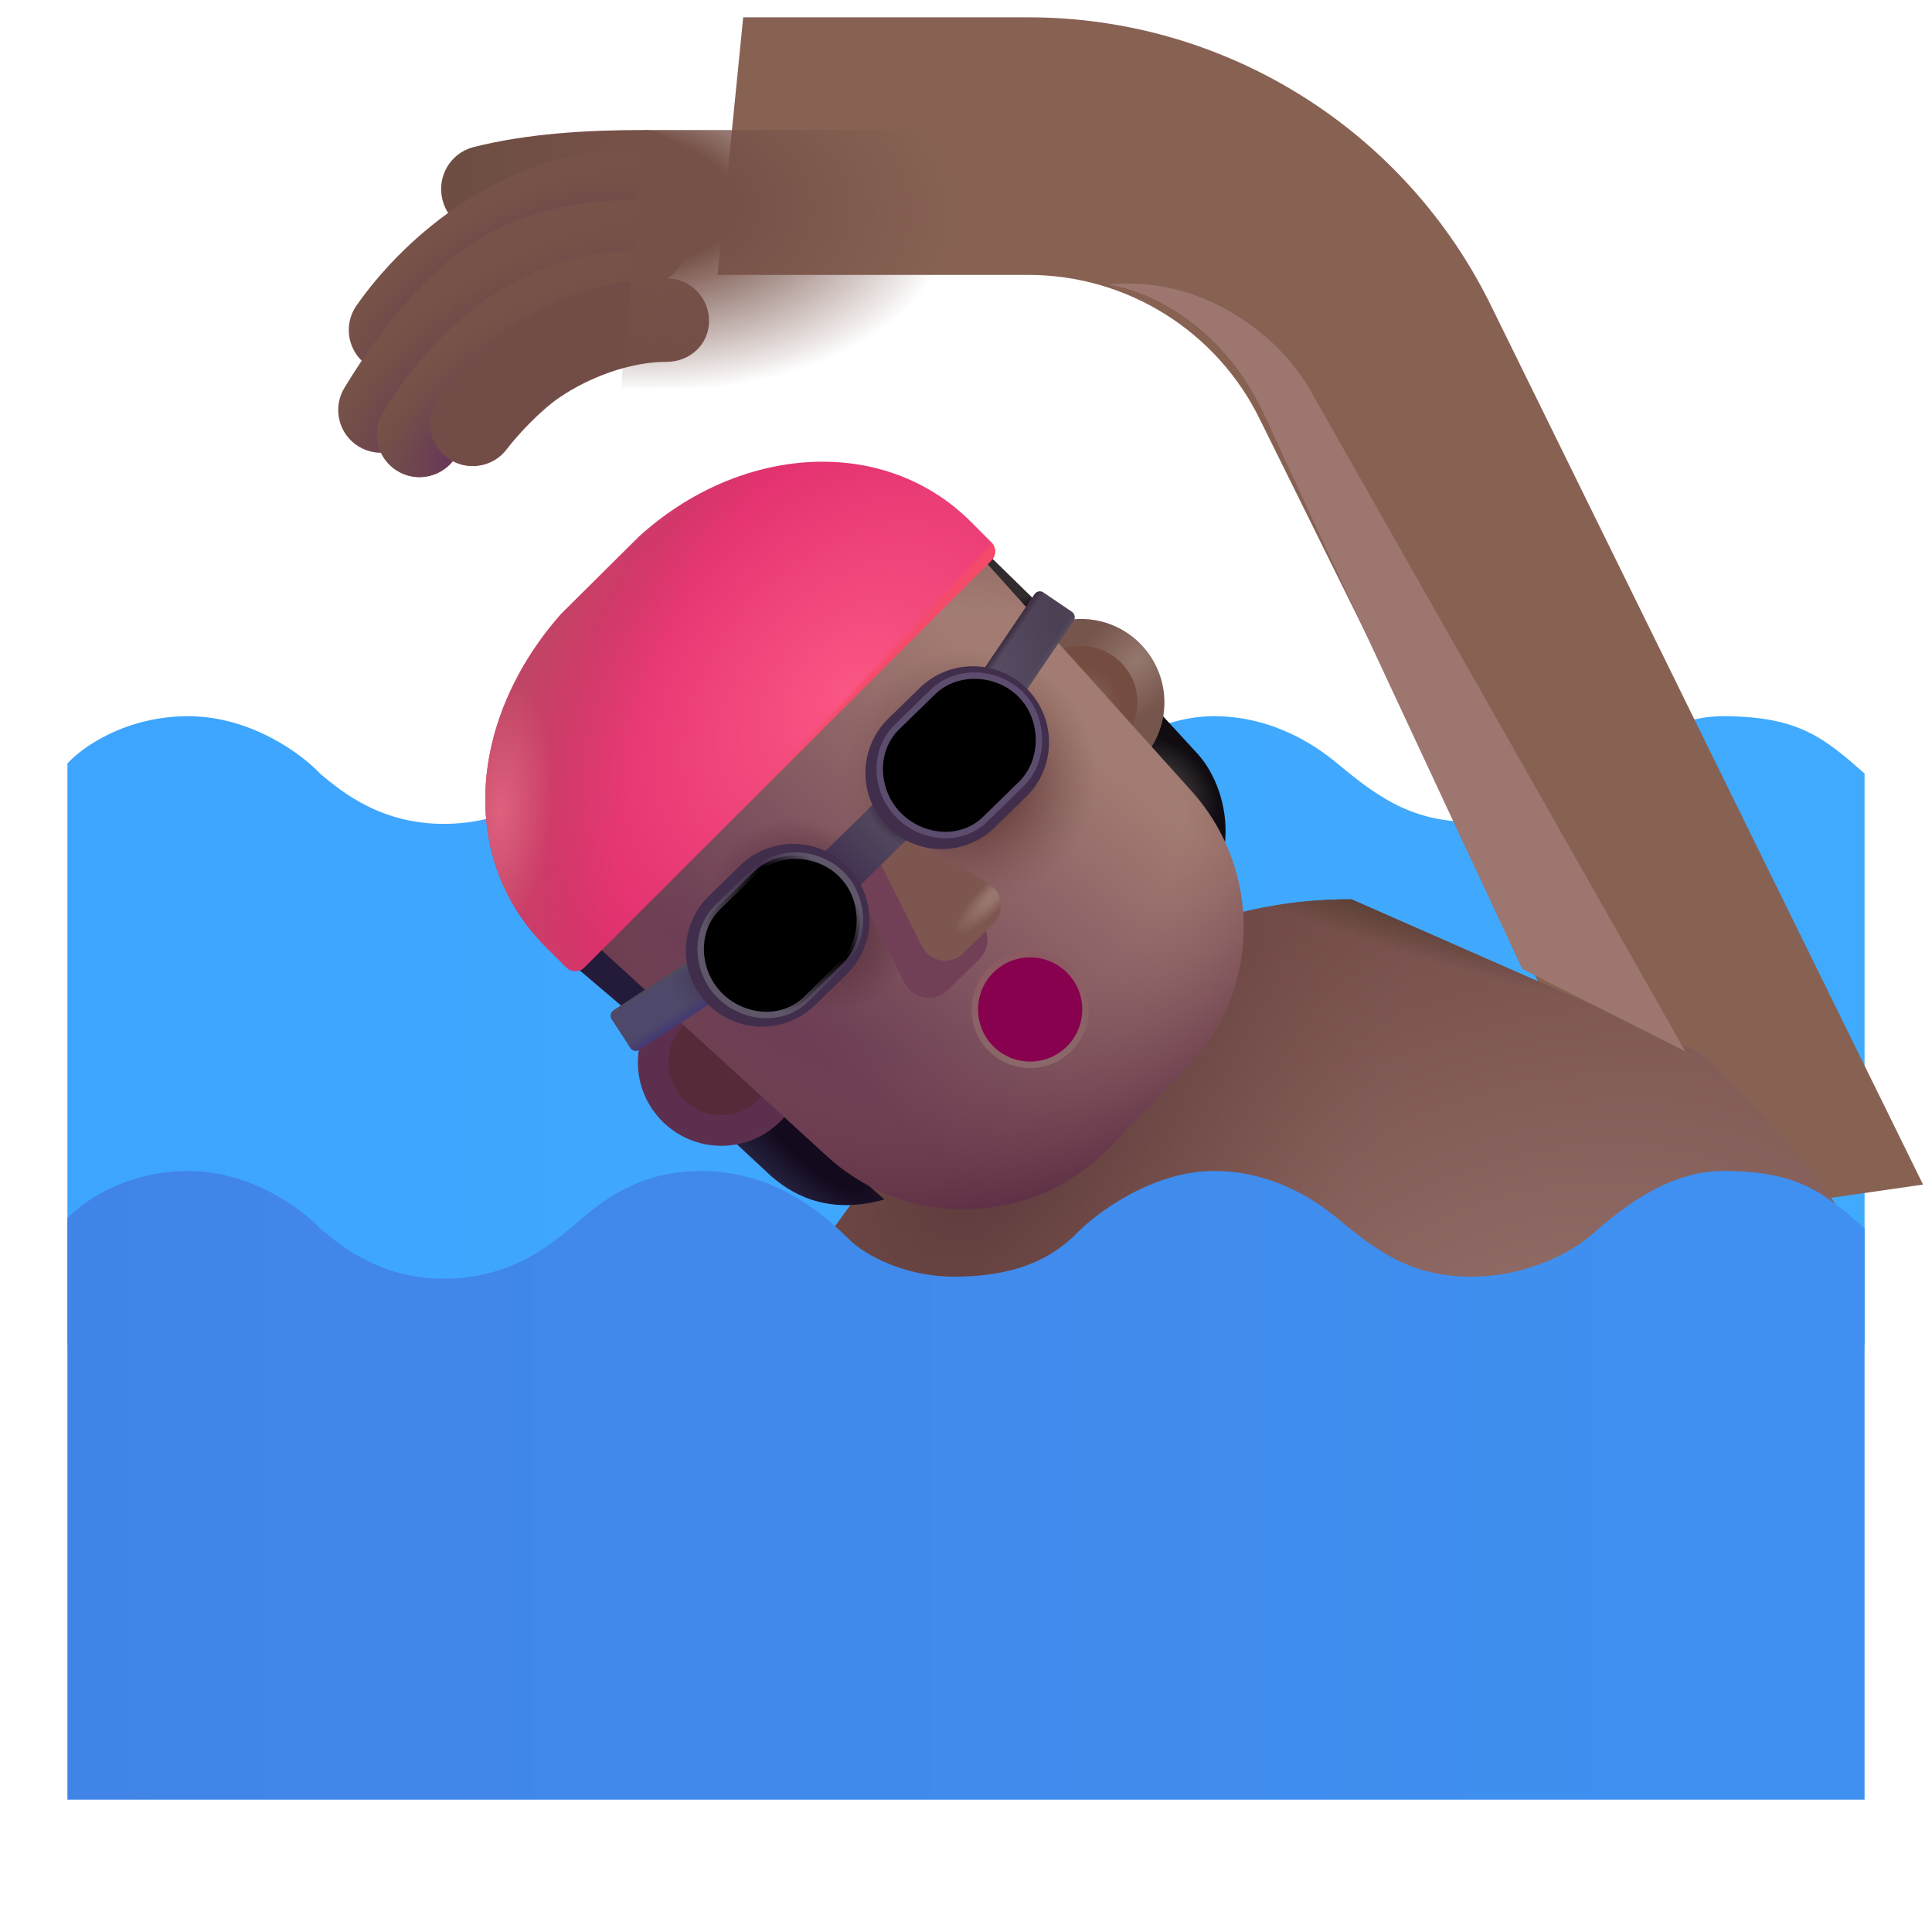 <svg viewBox="1 1 30 30" xmlns="http://www.w3.org/2000/svg">
<g filter="url(#filter0_ii_3987_23153)">
<path d="M3.922 12.121C2.947 12.121 2.266 12.61 2.047 12.855V21.882H29.953V13.011L29.95 13.008C29.327 12.463 28.935 12.121 27.75 12.121C26.844 12.121 26.08 12.79 25.7 13.124L25.699 13.125C25.439 13.348 24.761 13.761 23.836 13.761C22.911 13.761 22.367 13.355 21.766 12.855C21.497 12.631 20.814 12.121 19.852 12.121C18.889 12.121 17.995 12.787 17.688 13.121C17.443 13.345 16.969 13.761 15.816 13.761C15.023 13.761 14.421 13.411 14.203 13.199C13.833 12.839 13.07 12.121 11.891 12.121C10.916 12.121 10.352 12.589 9.984 12.902C9.617 13.214 8.978 13.793 7.891 13.793C6.906 13.793 6.306 13.293 5.976 13.018L5.969 13.011C5.693 12.714 4.897 12.121 3.922 12.121Z" fill="url(#paint0_linear_3987_23153)"/>
</g>
<g filter="url(#filter1_ii_3987_23153)">
<path d="M10.642 7.019H15.47C17.005 7.019 18.405 7.897 19.072 9.28L25.236 21.738L29.361 21.144L22.674 7.54C21.339 4.776 18.54 3.019 15.47 3.019H11.04L10.642 7.019Z" fill="#876253"/>
</g>
<path d="M17.312 16.543C15.625 17.692 14.088 19.793 13.531 20.699C16.781 22.861 21.458 22.871 23.391 22.605L29.922 20.339C29.156 19.035 27.885 17.819 27.391 17.339L21.984 14.964C21.047 14.964 19.422 15.105 17.312 16.543Z" fill="url(#paint1_radial_3987_23153)"/>
<path d="M17.312 16.543C15.625 17.692 14.088 19.793 13.531 20.699C16.781 22.861 21.458 22.871 23.391 22.605L29.922 20.339C29.156 19.035 27.885 17.819 27.391 17.339L21.984 14.964C21.047 14.964 19.422 15.105 17.312 16.543Z" fill="url(#paint2_radial_3987_23153)"/>
<path d="M17.312 16.543C15.625 17.692 14.088 19.793 13.531 20.699C16.781 22.861 21.458 22.871 23.391 22.605L29.922 20.339C29.156 19.035 27.885 17.819 27.391 17.339L21.984 14.964C21.047 14.964 19.422 15.105 17.312 16.543Z" fill="url(#paint3_radial_3987_23153)"/>
<path d="M12.973 19.261L12.359 18.691L12.594 17.753L14.734 19.625C13.797 19.89 13.241 19.493 12.973 19.261Z" fill="url(#paint4_radial_3987_23153)"/>
<path d="M19.598 12.707L18.984 12.039L18.199 12.769L19.863 14.679C20.238 13.835 19.91 13.046 19.598 12.707Z" fill="url(#paint5_radial_3987_23153)"/>
<circle cx="17.785" cy="11.907" r="1.296" fill="url(#paint6_radial_3987_23153)"/>
<g filter="url(#filter2_f_3987_23153)">
<circle cx="17.785" cy="11.907" r="0.877" fill="url(#paint7_radial_3987_23153)"/>
</g>
<circle cx="12.201" cy="17.496" r="1.296" fill="#5D2F4E"/>
<g filter="url(#filter3_f_3987_23153)">
<circle cx="12.201" cy="17.496" r="0.822" fill="#552B3A"/>
</g>
<path d="M10.762 16.714L9.922 16L10.215 15.445L11.352 16.332L10.762 16.714Z" fill="#241A3A"/>
<path d="M17.133 10.382L16.375 9.64L15.531 9.941C15.932 10.368 16.737 11.217 16.746 11.199C16.756 11.18 17.008 10.647 17.133 10.382Z" fill="url(#paint8_linear_3987_23153)"/>
<g filter="url(#filter4_i_3987_23153)">
<path d="M8.984 14.798L15.094 8.697L19.355 13.437C20.46 14.668 20.426 16.544 19.275 17.733L18.08 18.968C16.895 20.193 14.949 20.253 13.691 19.102L8.984 14.798Z" fill="url(#paint9_linear_3987_23153)"/>
<path d="M8.984 14.798L15.094 8.697L19.355 13.437C20.46 14.668 20.426 16.544 19.275 17.733L18.08 18.968C16.895 20.193 14.949 20.253 13.691 19.102L8.984 14.798Z" fill="url(#paint10_radial_3987_23153)"/>
<path d="M8.984 14.798L15.094 8.697L19.355 13.437C20.46 14.668 20.426 16.544 19.275 17.733L18.08 18.968C16.895 20.193 14.949 20.253 13.691 19.102L8.984 14.798Z" fill="url(#paint11_radial_3987_23153)"/>
<path d="M8.984 14.798L15.094 8.697L19.355 13.437C20.46 14.668 20.426 16.544 19.275 17.733L18.08 18.968C16.895 20.193 14.949 20.253 13.691 19.102L8.984 14.798Z" fill="url(#paint12_radial_3987_23153)"/>
</g>
<g filter="url(#filter5_ii_3987_23153)">
<path d="M3.922 19.183C2.947 19.183 2.266 19.673 2.047 19.918V28.945H29.953V20.074L29.95 20.071C29.327 19.526 28.935 19.183 27.75 19.183C26.844 19.183 26.08 19.853 25.7 20.186L25.699 20.187C25.439 20.411 24.761 20.824 23.836 20.824C22.911 20.824 22.367 20.418 21.766 19.918C21.497 19.694 20.814 19.183 19.852 19.183C18.889 19.183 17.995 19.85 17.688 20.183C17.443 20.407 16.969 20.824 15.816 20.824C15.023 20.824 14.421 20.473 14.203 20.261C13.833 19.902 13.07 19.183 11.891 19.183C10.916 19.183 10.352 19.652 9.984 19.964C9.617 20.277 8.978 20.855 7.891 20.855C6.906 20.855 6.306 20.355 5.976 20.08L5.969 20.074C5.693 19.777 4.897 19.183 3.922 19.183Z" fill="url(#paint13_linear_3987_23153)"/>
</g>
<g filter="url(#filter6_f_3987_23153)">
<circle cx="16.996" cy="16.675" r="0.809" stroke="url(#paint14_linear_3987_23153)" stroke-width="0.2"/>
</g>
<circle cx="16.996" cy="16.675" r="0.809" fill="#87014E"/>
<g filter="url(#filter7_f_3987_23153)">
<path d="M15.047 16.264L14.226 14.628L14.53 14.332L16.118 15.228C16.362 15.366 16.406 15.698 16.206 15.894L15.718 16.375C15.515 16.575 15.175 16.519 15.047 16.264Z" fill="#724056"/>
</g>
<g filter="url(#filter8_if_3987_23153)">
<path d="M15.219 15.997L14.438 14.441L14.727 14.16L16.238 15.012C16.469 15.143 16.511 15.459 16.322 15.646L15.857 16.102C15.664 16.293 15.341 16.239 15.219 15.997Z" fill="#7D5650"/>
<path d="M15.219 15.997L14.438 14.441L14.727 14.16L16.238 15.012C16.469 15.143 16.511 15.459 16.322 15.646L15.857 16.102C15.664 16.293 15.341 16.239 15.219 15.997Z" fill="url(#paint15_radial_3987_23153)"/>
</g>
<rect x="14.576" y="13.47" width="0.758" height="1.123" transform="rotate(45.489 14.576 13.47)" fill="url(#paint16_linear_3987_23153)"/>
<rect x="14.576" y="13.47" width="0.758" height="1.123" transform="rotate(45.489 14.576 13.47)" fill="url(#paint17_radial_3987_23153)"/>
<path d="M17.065 10.228C17.096 10.182 17.158 10.17 17.204 10.201L17.643 10.499C17.689 10.53 17.701 10.592 17.67 10.638L16.83 11.877L16.225 11.467L17.065 10.228Z" fill="url(#paint18_linear_3987_23153)"/>
<path d="M17.065 10.228C17.096 10.182 17.158 10.17 17.204 10.201L17.643 10.499C17.689 10.53 17.701 10.592 17.67 10.638L16.83 11.877L16.225 11.467L17.065 10.228Z" fill="url(#paint19_linear_3987_23153)"/>
<path d="M17.065 10.228C17.096 10.182 17.158 10.17 17.204 10.201L17.643 10.499C17.689 10.53 17.701 10.592 17.67 10.638L16.83 11.877L16.225 11.467L17.065 10.228Z" fill="url(#paint20_linear_3987_23153)"/>
<path d="M10.925 17.301C10.879 17.331 10.817 17.318 10.787 17.271L10.497 16.827C10.467 16.781 10.48 16.719 10.526 16.689L11.78 15.871L12.179 16.483L10.925 17.301Z" fill="#4E496A"/>
<path d="M10.925 17.301C10.879 17.331 10.817 17.318 10.787 17.271L10.497 16.827C10.467 16.781 10.48 16.719 10.526 16.689L11.78 15.871L12.179 16.483L10.925 17.301Z" fill="url(#paint21_radial_3987_23153)"/>
<path d="M10.925 17.301C10.879 17.331 10.817 17.318 10.787 17.271L10.497 16.827C10.467 16.781 10.48 16.719 10.526 16.689L11.78 15.871L12.179 16.483L10.925 17.301Z" fill="url(#paint22_linear_3987_23153)"/>
<path d="M10.925 17.301C10.879 17.331 10.817 17.318 10.787 17.271L10.497 16.827C10.467 16.781 10.48 16.719 10.526 16.689L11.78 15.871L12.179 16.483L10.925 17.301Z" fill="url(#paint23_linear_3987_23153)"/>
<path d="M16.594 13.026L16.107 13.502C15.831 13.771 15.39 13.765 15.122 13.49C14.853 13.215 14.858 12.774 15.133 12.505L15.621 12.029C15.896 11.761 16.337 11.766 16.606 12.041C16.874 12.316 16.869 12.757 16.594 13.026Z" fill="url(#paint24_linear_3987_23153)" stroke="url(#paint25_radial_3987_23153)" stroke-width="0.25"/>
<path fill-rule="evenodd" clip-rule="evenodd" d="M16.933 13.373L16.445 13.849C15.978 14.305 15.23 14.296 14.775 13.829C14.319 13.362 14.328 12.614 14.794 12.158L15.282 11.682C15.749 11.226 16.497 11.235 16.953 11.702C17.409 12.169 17.4 12.917 16.933 13.373ZM16.695 11.954C16.378 11.629 15.858 11.623 15.534 11.94L15.046 12.416C14.722 12.733 14.715 13.253 15.032 13.577C15.349 13.902 15.869 13.908 16.194 13.591L16.681 13.115C17.006 12.798 17.012 12.278 16.695 11.954Z" fill="#412E4C"/>
<g filter="url(#filter9_f_3987_23153)">
<path fill-rule="evenodd" clip-rule="evenodd" d="M16.857 11.791C16.493 11.418 15.857 11.382 15.484 11.746L14.925 12.292C14.553 12.655 14.585 13.282 14.949 13.654C15.312 14.027 15.925 14.085 16.297 13.722L16.857 13.175C17.229 12.812 17.221 12.163 16.857 11.791Z" stroke="#5C4C6D" stroke-width="0.1"/>
</g>
<path d="M13.805 15.784L13.317 16.26C13.042 16.528 12.601 16.523 12.333 16.248C12.064 15.973 12.069 15.532 12.344 15.263L12.832 14.787C13.107 14.518 13.548 14.524 13.817 14.799C14.085 15.074 14.08 15.515 13.805 15.784Z" fill="url(#paint26_linear_3987_23153)" stroke="url(#paint27_radial_3987_23153)" stroke-width="0.25"/>
<path fill-rule="evenodd" clip-rule="evenodd" d="M14.144 16.131L13.656 16.607C13.189 17.062 12.441 17.053 11.986 16.587C11.53 16.12 11.539 15.372 12.005 14.916L12.493 14.44C12.96 13.984 13.708 13.993 14.164 14.46C14.619 14.927 14.611 15.675 14.144 16.131ZM13.906 14.711C13.589 14.387 13.069 14.381 12.745 14.698L12.257 15.174C11.932 15.491 11.926 16.011 12.243 16.335C12.56 16.66 13.08 16.666 13.405 16.349L13.892 15.873C14.217 15.556 14.223 15.036 13.906 14.711Z" fill="#412E4C"/>
<g filter="url(#filter10_f_3987_23153)">
<path fill-rule="evenodd" clip-rule="evenodd" d="M14.076 14.586C13.713 14.213 13.076 14.177 12.704 14.54L12.145 15.086C11.772 15.45 11.805 16.076 12.168 16.449C12.532 16.821 13.145 16.88 13.517 16.516L14.077 15.97C14.449 15.606 14.44 14.958 14.076 14.586Z" stroke="url(#paint28_linear_3987_23153)" stroke-width="0.1"/>
</g>
<path d="M9.475 15.705C8.108 14.338 8.273 12.168 9.711 10.535L10.922 9.332C12.477 7.918 14.71 7.737 16.077 9.103L16.394 9.421C16.472 9.499 16.472 9.625 16.394 9.703L10.075 16.022C9.997 16.1 9.871 16.1 9.793 16.022L9.475 15.705Z" fill="url(#paint29_radial_3987_23153)"/>
<path d="M9.475 15.705C8.108 14.338 8.273 12.168 9.711 10.535L10.922 9.332C12.477 7.918 14.71 7.737 16.077 9.103L16.394 9.421C16.472 9.499 16.472 9.625 16.394 9.703L10.075 16.022C9.997 16.1 9.871 16.1 9.793 16.022L9.475 15.705Z" fill="url(#paint30_radial_3987_23153)"/>
<path d="M9.475 15.705C8.108 14.338 8.273 12.168 9.711 10.535L10.922 9.332C12.477 7.918 14.71 7.737 16.077 9.103L16.394 9.421C16.472 9.499 16.472 9.625 16.394 9.703L10.075 16.022C9.997 16.1 9.871 16.1 9.793 16.022L9.475 15.705Z" fill="url(#paint31_radial_3987_23153)"/>
<path d="M9.475 15.705C8.108 14.338 8.273 12.168 9.711 10.535L10.922 9.332C12.477 7.918 14.71 7.737 16.077 9.103L16.394 9.421C16.472 9.499 16.472 9.625 16.394 9.703L10.075 16.022C9.997 16.1 9.871 16.1 9.793 16.022L9.475 15.705Z" fill="url(#paint32_linear_3987_23153)"/>
<path fill-rule="evenodd" clip-rule="evenodd" d="M9.936 4.43C9.379 4.473 8.899 4.532 8.674 4.589C8.319 4.68 7.959 4.462 7.87 4.101C7.78 3.741 7.995 3.376 8.35 3.285C9.186 3.072 10.13 3.019 10.992 3.019C11.358 3.019 11.639 3.306 11.639 3.678C11.639 4.049 11.745 4.364 11.379 4.364C11.034 4.364 10.478 4.388 9.936 4.43Z" fill="url(#paint33_linear_3987_23153)"/>
<path fill-rule="evenodd" clip-rule="evenodd" d="M11.266 3.927C11.295 4.292 11.023 4.611 10.658 4.64C9.263 4.752 8.171 5.717 7.622 6.504C7.412 6.804 6.999 6.877 6.699 6.668C6.399 6.458 6.326 6.045 6.535 5.745C7.213 4.774 8.62 3.474 10.553 3.32C10.918 3.29 11.237 3.563 11.266 3.927Z" fill="#775248"/>
<path fill-rule="evenodd" clip-rule="evenodd" d="M11.266 3.927C11.295 4.292 11.023 4.611 10.658 4.64C9.263 4.752 8.171 5.717 7.622 6.504C7.412 6.804 6.999 6.877 6.699 6.668C6.399 6.458 6.326 6.045 6.535 5.745C7.213 4.774 8.62 3.474 10.553 3.32C10.918 3.29 11.237 3.563 11.266 3.927Z" fill="url(#paint34_radial_3987_23153)"/>
<path fill-rule="evenodd" clip-rule="evenodd" d="M11.67 4.709C11.699 5.073 11.427 5.393 11.062 5.422C10.424 5.473 9.114 5.781 8.636 6.225C8.154 6.673 7.774 7.229 7.48 7.712C7.289 8.024 6.881 8.123 6.569 7.932C6.257 7.742 6.158 7.334 6.349 7.021C6.663 6.506 7.118 5.827 7.734 5.254C8.354 4.678 9.234 4.101 10.957 4.101C11.323 4.101 11.641 4.344 11.67 4.709Z" fill="#775248"/>
<path fill-rule="evenodd" clip-rule="evenodd" d="M11.67 4.709C11.699 5.073 11.427 5.393 11.062 5.422C10.424 5.473 9.114 5.781 8.636 6.225C8.154 6.673 7.774 7.229 7.48 7.712C7.289 8.024 6.881 8.123 6.569 7.932C6.257 7.742 6.158 7.334 6.349 7.021C6.663 6.506 7.118 5.827 7.734 5.254C8.354 4.678 9.234 4.101 10.957 4.101C11.323 4.101 11.641 4.344 11.67 4.709Z" fill="url(#paint35_radial_3987_23153)"/>
<path fill-rule="evenodd" clip-rule="evenodd" d="M11.379 5.532C11.394 5.897 11.11 6.206 10.744 6.221C9.561 6.271 8.647 7.162 8.079 8.092C7.888 8.404 7.48 8.503 7.168 8.312C6.856 8.122 6.757 7.714 6.948 7.402C7.599 6.335 8.841 4.975 10.689 4.898C11.054 4.882 11.363 5.166 11.379 5.532Z" fill="#775248"/>
<path fill-rule="evenodd" clip-rule="evenodd" d="M11.379 5.532C11.394 5.897 11.11 6.206 10.744 6.221C9.561 6.271 8.647 7.162 8.079 8.092C7.888 8.404 7.48 8.503 7.168 8.312C6.856 8.122 6.757 7.714 6.948 7.402C7.599 6.335 8.841 4.975 10.689 4.898C11.054 4.882 11.363 5.166 11.379 5.532Z" fill="url(#paint36_radial_3987_23153)"/>
<g filter="url(#filter11_i_3987_23153)">
<path fill-rule="evenodd" clip-rule="evenodd" d="M11.348 7.019C10.763 7.019 10.128 7.272 9.689 7.571C9.38 7.781 9.021 8.173 8.869 8.376C8.648 8.667 8.233 8.725 7.941 8.505C7.649 8.284 7.591 7.869 7.811 7.577C8.013 7.31 8.472 6.796 8.944 6.475C9.573 6.047 10.464 5.72 11.348 5.72C11.714 5.72 12.01 6.017 12.01 6.382C12.01 6.748 11.714 7.019 11.348 7.019Z" fill="#724D47"/>
</g>
<path d="M10.642 7.019H15.47C17.005 7.019 18.405 7.897 19.072 9.28L25.236 21.738L29.361 21.144L22.674 7.54C21.339 4.776 18.54 3.019 15.47 3.019H11.013L10.642 7.019Z" fill="url(#paint37_radial_3987_23153)"/>
<g filter="url(#filter12_f_3987_23153)">
<path d="M20.637 7.451C19.962 5.976 18.73 5.482 18.199 5.42C19.668 5.264 20.871 6.209 21.355 7.076L27.17 17.326L24.637 16.045C23.585 13.795 21.312 8.926 20.637 7.451Z" fill="#9C766F"/>
</g>
<defs>
<filter id="filter0_ii_3987_23153" x="1.847" y="12.121" width="28.306" height="9.762" filterUnits="userSpaceOnUse" color-interpolation-filters="sRGB">
<feFlood flood-opacity="0" result="BackgroundImageFix"/>
<feBlend mode="normal" in="SourceGraphic" in2="BackgroundImageFix" result="shape"/>
<feColorMatrix in="SourceAlpha" type="matrix" values="0 0 0 0 0 0 0 0 0 0 0 0 0 0 0 0 0 0 127 0" result="hardAlpha"/>
<feOffset dx="-0.2"/>
<feGaussianBlur stdDeviation="0.5"/>
<feComposite in2="hardAlpha" operator="arithmetic" k2="-1" k3="1"/>
<feColorMatrix type="matrix" values="0 0 0 0 0.325 0 0 0 0 0.729 0 0 0 0 1 0 0 0 1 0"/>
<feBlend mode="normal" in2="shape" result="effect1_innerShadow_3987_23153"/>
<feColorMatrix in="SourceAlpha" type="matrix" values="0 0 0 0 0 0 0 0 0 0 0 0 0 0 0 0 0 0 127 0" result="hardAlpha"/>
<feOffset dx="0.2"/>
<feGaussianBlur stdDeviation="0.5"/>
<feComposite in2="hardAlpha" operator="arithmetic" k2="-1" k3="1"/>
<feColorMatrix type="matrix" values="0 0 0 0 0.247 0 0 0 0 0.584 0 0 0 0 0.855 0 0 0 1 0"/>
<feBlend mode="normal" in2="effect1_innerShadow_3987_23153" result="effect2_innerShadow_3987_23153"/>
</filter>
<filter id="filter1_ii_3987_23153" x="10.642" y="1.769" width="19.969" height="19.969" filterUnits="userSpaceOnUse" color-interpolation-filters="sRGB">
<feFlood flood-opacity="0" result="BackgroundImageFix"/>
<feBlend mode="normal" in="SourceGraphic" in2="BackgroundImageFix" result="shape"/>
<feColorMatrix in="SourceAlpha" type="matrix" values="0 0 0 0 0 0 0 0 0 0 0 0 0 0 0 0 0 0 127 0" result="hardAlpha"/>
<feOffset dx="1.25" dy="-1.25"/>
<feGaussianBlur stdDeviation="1"/>
<feComposite in2="hardAlpha" operator="arithmetic" k2="-1" k3="1"/>
<feColorMatrix type="matrix" values="0 0 0 0 0.412 0 0 0 0 0.251 0 0 0 0 0.263 0 0 0 1 0"/>
<feBlend mode="normal" in2="shape" result="effect1_innerShadow_3987_23153"/>
<feColorMatrix in="SourceAlpha" type="matrix" values="0 0 0 0 0 0 0 0 0 0 0 0 0 0 0 0 0 0 127 0" result="hardAlpha"/>
<feOffset dx="0.25" dy="-0.5"/>
<feGaussianBlur stdDeviation="0.5"/>
<feComposite in2="hardAlpha" operator="arithmetic" k2="-1" k3="1"/>
<feColorMatrix type="matrix" values="0 0 0 0 0.396 0 0 0 0 0.235 0 0 0 0 0.235 0 0 0 1 0"/>
<feBlend mode="normal" in2="effect1_innerShadow_3987_23153" result="effect2_innerShadow_3987_23153"/>
</filter>
<filter id="filter2_f_3987_23153" x="16.759" y="10.88" width="2.053" height="2.053" filterUnits="userSpaceOnUse" color-interpolation-filters="sRGB">
<feFlood flood-opacity="0" result="BackgroundImageFix"/>
<feBlend mode="normal" in="SourceGraphic" in2="BackgroundImageFix" result="shape"/>
<feGaussianBlur stdDeviation="0.075" result="effect1_foregroundBlur_3987_23153"/>
</filter>
<filter id="filter3_f_3987_23153" x="11.179" y="16.474" width="2.044" height="2.044" filterUnits="userSpaceOnUse" color-interpolation-filters="sRGB">
<feFlood flood-opacity="0" result="BackgroundImageFix"/>
<feBlend mode="normal" in="SourceGraphic" in2="BackgroundImageFix" result="shape"/>
<feGaussianBlur stdDeviation="0.1" result="effect1_foregroundBlur_3987_23153"/>
</filter>
<filter id="filter4_i_3987_23153" x="8.984" y="8.547" width="11.327" height="11.381" filterUnits="userSpaceOnUse" color-interpolation-filters="sRGB">
<feFlood flood-opacity="0" result="BackgroundImageFix"/>
<feBlend mode="normal" in="SourceGraphic" in2="BackgroundImageFix" result="shape"/>
<feColorMatrix in="SourceAlpha" type="matrix" values="0 0 0 0 0 0 0 0 0 0 0 0 0 0 0 0 0 0 127 0" result="hardAlpha"/>
<feOffset dx="0.15" dy="-0.15"/>
<feGaussianBlur stdDeviation="0.3"/>
<feComposite in2="hardAlpha" operator="arithmetic" k2="-1" k3="1"/>
<feColorMatrix type="matrix" values="0 0 0 0 0.376 0 0 0 0 0.267 0 0 0 0 0.475 0 0 0 1 0"/>
<feBlend mode="normal" in2="shape" result="effect1_innerShadow_3987_23153"/>
</filter>
<filter id="filter5_ii_3987_23153" x="1.847" y="19.183" width="28.306" height="9.762" filterUnits="userSpaceOnUse" color-interpolation-filters="sRGB">
<feFlood flood-opacity="0" result="BackgroundImageFix"/>
<feBlend mode="normal" in="SourceGraphic" in2="BackgroundImageFix" result="shape"/>
<feColorMatrix in="SourceAlpha" type="matrix" values="0 0 0 0 0 0 0 0 0 0 0 0 0 0 0 0 0 0 127 0" result="hardAlpha"/>
<feOffset dx="-0.2"/>
<feGaussianBlur stdDeviation="0.15"/>
<feComposite in2="hardAlpha" operator="arithmetic" k2="-1" k3="1"/>
<feColorMatrix type="matrix" values="0 0 0 0 0.302 0 0 0 0 0.58 0 0 0 0 0.875 0 0 0 1 0"/>
<feBlend mode="normal" in2="shape" result="effect1_innerShadow_3987_23153"/>
<feColorMatrix in="SourceAlpha" type="matrix" values="0 0 0 0 0 0 0 0 0 0 0 0 0 0 0 0 0 0 127 0" result="hardAlpha"/>
<feOffset dx="0.2"/>
<feGaussianBlur stdDeviation="0.15"/>
<feComposite in2="hardAlpha" operator="arithmetic" k2="-1" k3="1"/>
<feColorMatrix type="matrix" values="0 0 0 0 0.208 0 0 0 0 0.482 0 0 0 0 0.773 0 0 0 1 0"/>
<feBlend mode="normal" in2="effect1_innerShadow_3987_23153" result="effect2_innerShadow_3987_23153"/>
</filter>
<filter id="filter6_f_3987_23153" x="15.887" y="15.567" width="2.217" height="2.217" filterUnits="userSpaceOnUse" color-interpolation-filters="sRGB">
<feFlood flood-opacity="0" result="BackgroundImageFix"/>
<feBlend mode="normal" in="SourceGraphic" in2="BackgroundImageFix" result="shape"/>
<feGaussianBlur stdDeviation="0.1" result="effect1_foregroundBlur_3987_23153"/>
</filter>
<filter id="filter7_f_3987_23153" x="13.726" y="13.832" width="3.106" height="3.164" filterUnits="userSpaceOnUse" color-interpolation-filters="sRGB">
<feFlood flood-opacity="0" result="BackgroundImageFix"/>
<feBlend mode="normal" in="SourceGraphic" in2="BackgroundImageFix" result="shape"/>
<feGaussianBlur stdDeviation="0.25" result="effect1_foregroundBlur_3987_23153"/>
</filter>
<filter id="filter8_if_3987_23153" x="14.338" y="13.86" width="2.203" height="2.458" filterUnits="userSpaceOnUse" color-interpolation-filters="sRGB">
<feFlood flood-opacity="0" result="BackgroundImageFix"/>
<feBlend mode="normal" in="SourceGraphic" in2="BackgroundImageFix" result="shape"/>
<feColorMatrix in="SourceAlpha" type="matrix" values="0 0 0 0 0 0 0 0 0 0 0 0 0 0 0 0 0 0 127 0" result="hardAlpha"/>
<feOffset dx="0.1" dy="-0.3"/>
<feGaussianBlur stdDeviation="0.3"/>
<feComposite in2="hardAlpha" operator="arithmetic" k2="-1" k3="1"/>
<feColorMatrix type="matrix" values="0 0 0 0 0.439 0 0 0 0 0.263 0 0 0 0 0.31 0 0 0 1 0"/>
<feBlend mode="normal" in2="shape" result="effect1_innerShadow_3987_23153"/>
<feGaussianBlur stdDeviation="0.05" result="effect2_foregroundBlur_3987_23153"/>
</filter>
<filter id="filter9_f_3987_23153" x="14.46" y="11.291" width="2.872" height="2.874" filterUnits="userSpaceOnUse" color-interpolation-filters="sRGB">
<feFlood flood-opacity="0" result="BackgroundImageFix"/>
<feBlend mode="normal" in="SourceGraphic" in2="BackgroundImageFix" result="shape"/>
<feGaussianBlur stdDeviation="0.075" result="effect1_foregroundBlur_3987_23153"/>
</filter>
<filter id="filter10_f_3987_23153" x="11.68" y="14.086" width="2.872" height="2.874" filterUnits="userSpaceOnUse" color-interpolation-filters="sRGB">
<feFlood flood-opacity="0" result="BackgroundImageFix"/>
<feBlend mode="normal" in="SourceGraphic" in2="BackgroundImageFix" result="shape"/>
<feGaussianBlur stdDeviation="0.075" result="effect1_foregroundBlur_3987_23153"/>
</filter>
<filter id="filter11_i_3987_23153" x="7.677" y="5.32" width="4.333" height="3.319" filterUnits="userSpaceOnUse" color-interpolation-filters="sRGB">
<feFlood flood-opacity="0" result="BackgroundImageFix"/>
<feBlend mode="normal" in="SourceGraphic" in2="BackgroundImageFix" result="shape"/>
<feColorMatrix in="SourceAlpha" type="matrix" values="0 0 0 0 0 0 0 0 0 0 0 0 0 0 0 0 0 0 127 0" result="hardAlpha"/>
<feOffset dy="-0.4"/>
<feGaussianBlur stdDeviation="0.25"/>
<feComposite in2="hardAlpha" operator="arithmetic" k2="-1" k3="1"/>
<feColorMatrix type="matrix" values="0 0 0 0 0.459 0 0 0 0 0.271 0 0 0 0 0.259 0 0 0 1 0"/>
<feBlend mode="normal" in2="shape" result="effect1_innerShadow_3987_23153"/>
</filter>
<filter id="filter12_f_3987_23153" x="17.499" y="4.703" width="10.371" height="13.323" filterUnits="userSpaceOnUse" color-interpolation-filters="sRGB">
<feFlood flood-opacity="0" result="BackgroundImageFix"/>
<feBlend mode="normal" in="SourceGraphic" in2="BackgroundImageFix" result="shape"/>
<feGaussianBlur stdDeviation="0.35" result="effect1_foregroundBlur_3987_23153"/>
</filter>
<linearGradient id="paint0_linear_3987_23153" x1="26.833" y1="16.537" x2="2.047" y2="16.537" gradientUnits="userSpaceOnUse">
<stop stop-color="#40AAFE"/>
<stop offset="1" stop-color="#3EA5FE"/>
</linearGradient>
<radialGradient id="paint1_radial_3987_23153" cx="0" cy="0" r="1" gradientUnits="userSpaceOnUse" gradientTransform="translate(24.764 22.229) rotate(-109.371) scale(7.7 11.923)">
<stop stop-color="#946F6A"/>
<stop offset="1" stop-color="#764E4A"/>
</radialGradient>
<radialGradient id="paint2_radial_3987_23153" cx="0" cy="0" r="1" gradientUnits="userSpaceOnUse" gradientTransform="translate(16.641 17.668) rotate(19.717) scale(5.743 11.614)">
<stop stop-color="#553438"/>
<stop offset="1" stop-color="#7A5249" stop-opacity="0"/>
</radialGradient>
<radialGradient id="paint3_radial_3987_23153" cx="0" cy="0" r="1" gradientUnits="userSpaceOnUse" gradientTransform="translate(22.031 14.886) rotate(108.886) scale(0.628 5.102)">
<stop offset="0.186" stop-color="#5D4239"/>
<stop offset="1" stop-color="#5D4239" stop-opacity="0"/>
</radialGradient>
<radialGradient id="paint4_radial_3987_23153" cx="0" cy="0" r="1" gradientUnits="userSpaceOnUse" gradientTransform="translate(13.602 18.808) rotate(130.721) scale(0.814 2.907)">
<stop offset="0.324" stop-color="#140A1E"/>
<stop offset="1" stop-color="#262442"/>
</radialGradient>
<radialGradient id="paint5_radial_3987_23153" cx="0" cy="0" r="1" gradientUnits="userSpaceOnUse" gradientTransform="translate(19.115 13.24) rotate(-42.975) scale(0.63 0.942)">
<stop offset="0.311" stop-color="#373334"/>
<stop offset="1" stop-color="#110C12"/>
</radialGradient>
<radialGradient id="paint6_radial_3987_23153" cx="0" cy="0" r="1" gradientUnits="userSpaceOnUse" gradientTransform="translate(18.654 11.248) rotate(137.77) scale(1.372 0.76)">
<stop offset="0.011" stop-color="#94776D"/>
<stop offset="1" stop-color="#76554D"/>
</radialGradient>
<radialGradient id="paint7_radial_3987_23153" cx="0" cy="0" r="1" gradientUnits="userSpaceOnUse" gradientTransform="translate(17.912 11.836) rotate(-43.568) scale(0.442 0.574)">
<stop stop-color="#806258"/>
<stop offset="1" stop-color="#754C40"/>
</radialGradient>
<linearGradient id="paint8_linear_3987_23153" x1="16.656" y1="10.277" x2="16.93" y2="10.808" gradientUnits="userSpaceOnUse">
<stop offset="0.18" stop-color="#312B2D"/>
<stop offset="0.592" stop-color="#0A010D"/>
</linearGradient>
<linearGradient id="paint9_linear_3987_23153" x1="19.016" y1="13.793" x2="14.391" y2="19.293" gradientUnits="userSpaceOnUse">
<stop stop-color="#A27C72"/>
<stop offset="0.886" stop-color="#6B3C54"/>
</linearGradient>
<radialGradient id="paint10_radial_3987_23153" cx="0" cy="0" r="1" gradientUnits="userSpaceOnUse" gradientTransform="translate(15.359 14.043) rotate(72.604) scale(6.167 7.109)">
<stop offset="0.545" stop-color="#825458" stop-opacity="0"/>
<stop offset="1" stop-color="#5B2C42"/>
</radialGradient>
<radialGradient id="paint11_radial_3987_23153" cx="0" cy="0" r="1" gradientUnits="userSpaceOnUse" gradientTransform="translate(15.889 13.232) rotate(43.069) scale(1.968 2.016)">
<stop offset="0.277" stop-color="#623838"/>
<stop offset="1" stop-color="#7A564E" stop-opacity="0"/>
</radialGradient>
<radialGradient id="paint12_radial_3987_23153" cx="0" cy="0" r="1" gradientUnits="userSpaceOnUse" gradientTransform="translate(13.433 15.386) rotate(40.301) scale(1.667 1.377)">
<stop offset="0.422" stop-color="#5C3440"/>
<stop offset="1" stop-color="#5C3440" stop-opacity="0"/>
</radialGradient>
<linearGradient id="paint13_linear_3987_23153" x1="26.833" y1="23.599" x2="2.047" y2="23.599" gradientUnits="userSpaceOnUse">
<stop stop-color="#3F90F0"/>
<stop offset="1" stop-color="#4184E7"/>
</linearGradient>
<linearGradient id="paint14_linear_3987_23153" x1="17.219" y1="17.605" x2="17.188" y2="15.699" gradientUnits="userSpaceOnUse">
<stop stop-color="#8B686A"/>
<stop offset="1" stop-color="#8C5961"/>
</linearGradient>
<radialGradient id="paint15_radial_3987_23153" cx="0" cy="0" r="1" gradientUnits="userSpaceOnUse" gradientTransform="translate(16.342 15.189) rotate(135.14) scale(0.86 0.223)">
<stop offset="0.254" stop-color="#98766E"/>
<stop offset="1" stop-color="#98766E" stop-opacity="0"/>
</radialGradient>
<linearGradient id="paint16_linear_3987_23153" x1="14.945" y1="13.643" x2="14.954" y2="14.593" gradientUnits="userSpaceOnUse">
<stop stop-color="#52475D"/>
<stop offset="1" stop-color="#413251"/>
</linearGradient>
<radialGradient id="paint17_radial_3987_23153" cx="0" cy="0" r="1" gradientUnits="userSpaceOnUse" gradientTransform="translate(14.932 13.423) rotate(90.613) scale(0.287 0.604)">
<stop offset="0.649" stop-color="#453B50"/>
<stop offset="1" stop-color="#453B50" stop-opacity="0"/>
</radialGradient>
<linearGradient id="paint18_linear_3987_23153" x1="16.334" y1="11.365" x2="17.49" y2="11.154" gradientUnits="userSpaceOnUse">
<stop stop-color="#574C62"/>
<stop offset="1" stop-color="#4C4055"/>
</linearGradient>
<linearGradient id="paint19_linear_3987_23153" x1="16.734" y1="10.668" x2="16.848" y2="10.746" gradientUnits="userSpaceOnUse">
<stop offset="0.354" stop-color="#403044"/>
<stop offset="1" stop-color="#403044" stop-opacity="0"/>
</linearGradient>
<linearGradient id="paint20_linear_3987_23153" x1="17.383" y1="11.085" x2="17.301" y2="11.03" gradientUnits="userSpaceOnUse">
<stop stop-color="#574E60"/>
<stop offset="1" stop-color="#574E60" stop-opacity="0"/>
</linearGradient>
<radialGradient id="paint21_radial_3987_23153" cx="0" cy="0" r="1" gradientUnits="userSpaceOnUse" gradientTransform="translate(11.951 16.225) rotate(147.216) scale(0.548 0.636)">
<stop offset="0.214" stop-color="#483E5B"/>
<stop offset="1" stop-color="#483E5B" stop-opacity="0"/>
</radialGradient>
<linearGradient id="paint22_linear_3987_23153" x1="11.422" y1="17.011" x2="11.305" y2="16.828" gradientUnits="userSpaceOnUse">
<stop offset="0.145" stop-color="#443873"/>
<stop offset="1" stop-color="#443873" stop-opacity="0"/>
</linearGradient>
<linearGradient id="paint23_linear_3987_23153" x1="10.984" y1="16.382" x2="11.027" y2="16.453" gradientUnits="userSpaceOnUse">
<stop stop-color="#504B5B"/>
<stop offset="1" stop-color="#504B5B" stop-opacity="0"/>
</linearGradient>
<linearGradient id="paint24_linear_3987_23153" x1="16.467" y1="12.092" x2="15.279" y2="13.326" gradientUnits="userSpaceOnUse">
<stop stop-color="#479DED"/>
<stop offset="1" stop-color="#4893E1"/>
</linearGradient>
<radialGradient id="paint25_radial_3987_23153" cx="0" cy="0" r="1" gradientUnits="userSpaceOnUse" gradientTransform="translate(16.717 11.99) rotate(133.409) scale(1.99 1.306)">
<stop stop-color="#54ABEC"/>
<stop offset="0.96" stop-color="#1F64C4"/>
</radialGradient>
<linearGradient id="paint26_linear_3987_23153" x1="13.678" y1="14.85" x2="12.49" y2="16.084" gradientUnits="userSpaceOnUse">
<stop stop-color="#479DED"/>
<stop offset="1" stop-color="#4893E1"/>
</linearGradient>
<radialGradient id="paint27_radial_3987_23153" cx="0" cy="0" r="1" gradientUnits="userSpaceOnUse" gradientTransform="translate(13.74 14.85) rotate(122.307) scale(1.886 1.505)">
<stop stop-color="#54ABEC"/>
<stop offset="1" stop-color="#2C6FB5"/>
</radialGradient>
<linearGradient id="paint28_linear_3987_23153" x1="14.269" y1="14.597" x2="12.127" y2="16.643" gradientUnits="userSpaceOnUse">
<stop offset="0.096" stop-color="#5F5669"/>
<stop offset="0.322" stop-color="#5F5669" stop-opacity="0"/>
<stop offset="0.768" stop-color="#5F5669"/>
</linearGradient>
<radialGradient id="paint29_radial_3987_23153" cx="0" cy="0" r="1" gradientUnits="userSpaceOnUse" gradientTransform="translate(14.203 11.761) rotate(-136.332) scale(3.802 5.549)">
<stop stop-color="#FB5684"/>
<stop offset="1" stop-color="#E12E6E"/>
</radialGradient>
<radialGradient id="paint30_radial_3987_23153" cx="0" cy="0" r="1" gradientUnits="userSpaceOnUse" gradientTransform="translate(14.641 12.449) rotate(-157.729) scale(6.597 10.688)">
<stop offset="0.546" stop-color="#AD525E" stop-opacity="0"/>
<stop offset="1" stop-color="#AD525E"/>
</radialGradient>
<radialGradient id="paint31_radial_3987_23153" cx="0" cy="0" r="1" gradientUnits="userSpaceOnUse" gradientTransform="translate(8.766 13.605) rotate(-84.155) scale(1.995 0.815)">
<stop stop-color="#DD617E"/>
<stop offset="1" stop-color="#DD617E" stop-opacity="0"/>
</radialGradient>
<linearGradient id="paint32_linear_3987_23153" x1="13.703" y1="12.39" x2="13.641" y2="12.332" gradientUnits="userSpaceOnUse">
<stop stop-color="#F64A6A"/>
<stop offset="1" stop-color="#F64A6A" stop-opacity="0"/>
</linearGradient>
<linearGradient id="paint33_linear_3987_23153" x1="8.172" y1="3.814" x2="10.923" y2="3.556" gradientUnits="userSpaceOnUse">
<stop stop-color="#6E4E42"/>
<stop offset="1" stop-color="#765148"/>
</linearGradient>
<radialGradient id="paint34_radial_3987_23153" cx="0" cy="0" r="1" gradientUnits="userSpaceOnUse" gradientTransform="translate(8.842 5.886) rotate(146.787) scale(3.438 1.602)">
<stop offset="0.402" stop-color="#683859"/>
<stop offset="1" stop-color="#6D4C45" stop-opacity="0"/>
</radialGradient>
<radialGradient id="paint35_radial_3987_23153" cx="0" cy="0" r="1" gradientUnits="userSpaceOnUse" gradientTransform="translate(8.962 7.009) rotate(146.432) scale(3.856 1.806)">
<stop offset="0.402" stop-color="#683859"/>
<stop offset="1" stop-color="#6D4C45" stop-opacity="0"/>
</radialGradient>
<radialGradient id="paint36_radial_3987_23153" cx="0" cy="0" r="1" gradientUnits="userSpaceOnUse" gradientTransform="translate(9.115 7.497) rotate(144.615) scale(3.292 1.58)">
<stop offset="0.402" stop-color="#683859"/>
<stop offset="1" stop-color="#6D4C45" stop-opacity="0"/>
</radialGradient>
<radialGradient id="paint37_radial_3987_23153" cx="0" cy="0" r="1" gradientUnits="userSpaceOnUse" gradientTransform="translate(10.642 4.082) rotate(4.185) scale(5.139 2.983)">
<stop offset="0.344" stop-color="#765148"/>
<stop offset="1" stop-color="#765148" stop-opacity="0"/>
</radialGradient>
</defs>
</svg>
